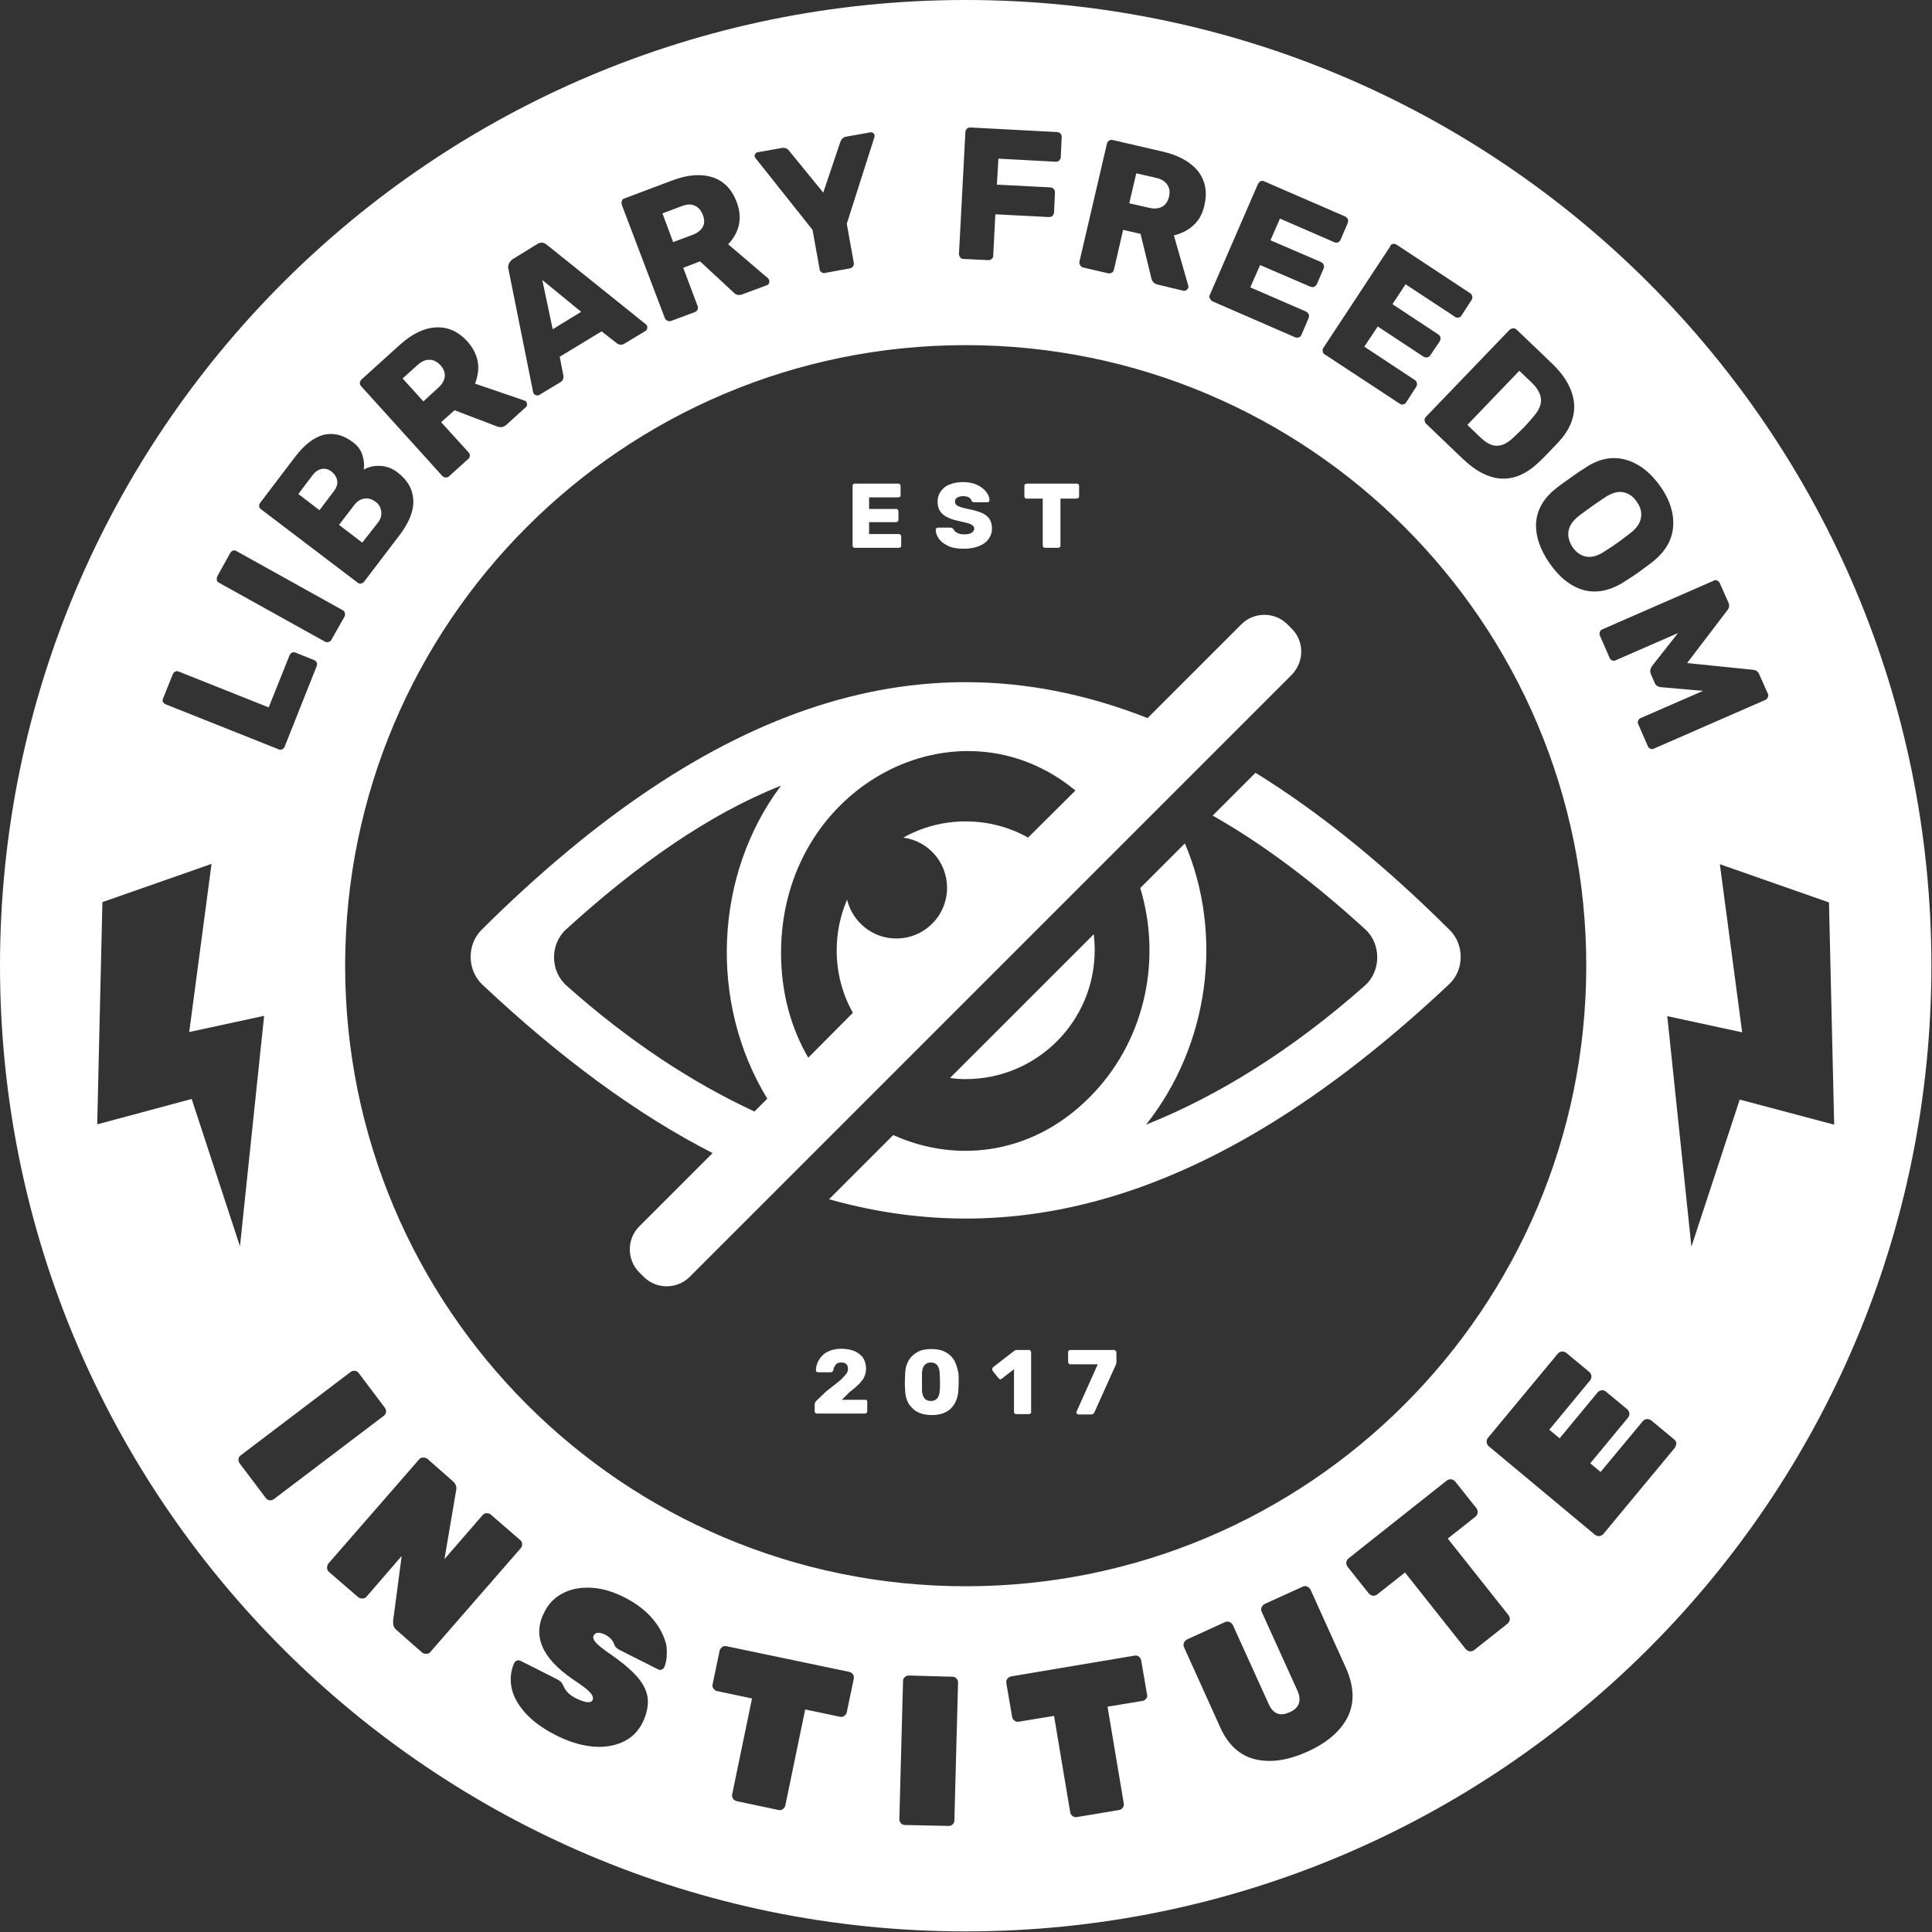 <?xml version="1.0" encoding="UTF-8"?>
<svg width="200px" height="200px" viewBox="0 0 200 200" version="1.1" xmlns="http://www.w3.org/2000/svg" xmlns:xlink="http://www.w3.org/1999/xlink">
    <rect x="0" y="0" width="200" height="200" fill="#333333" stroke="none"/>
    <!-- Generator: Sketch 48.1 (47250) - http://www.bohemiancoding.com/sketch -->
    <title>LFI Logo- White</title>
    <desc>Created with Sketch.</desc>
    <defs></defs>
    <g id="LFI-Logo-Options" stroke="none" stroke-width="1" fill="none" fill-rule="evenodd" transform="translate(-328, -143)">
        <g id="LFI-Logo--White" transform="translate(328, 143)" fill="#FFFFFF" fill-rule="nonzero">
            <path d="M34.557,50.854 C34.842,50.475 34.968,50.095 34.905,49.747 C34.842,49.399 34.652,49.082 34.335,48.829 C34.019,48.576 33.671,48.481 33.323,48.544 C32.975,48.608 32.658,48.797 32.342,49.209 L30.886,51.139 L33.07,52.816 L34.557,50.854 Z" id="Shape"></path>
            <path d="M39.114,54.114 C39.43,53.703 39.525,53.323 39.462,52.911 C39.399,52.5 39.209,52.184 38.861,51.93 C38.513,51.677 38.133,51.551 37.722,51.614 C37.31,51.677 36.962,51.899 36.677,52.278 L35.095,54.335 L37.5,56.171 L39.114,54.114 Z" id="Shape"></path>
            <path d="M45.38,40.127 C45.791,39.747 46.013,39.367 46.044,38.956 C46.076,38.544 45.918,38.165 45.601,37.816 C45.285,37.468 44.905,37.247 44.494,37.247 C44.082,37.215 43.671,37.405 43.259,37.753 L41.677,39.177 L43.829,41.551 L45.38,40.127 Z" id="Shape"></path>
            <path d="M120.316,21.392 C120.665,21.203 120.886,20.854 121.013,20.38 C121.139,19.905 121.076,19.494 120.854,19.146 C120.633,18.797 120.253,18.544 119.715,18.418 L117.627,17.943 L116.899,21.044 L118.987,21.519 C119.525,21.646 119.968,21.582 120.316,21.392 Z" id="Shape"></path>
            <polygon id="Shape" points="60.158 32.278 56.139 28.987 57.215 34.082"></polygon>
            <path d="M71.709,24.304 C72.215,24.114 72.563,23.829 72.753,23.481 C72.943,23.133 72.943,22.722 72.753,22.247 C72.595,21.804 72.31,21.456 71.93,21.297 C71.551,21.108 71.108,21.139 70.601,21.329 L68.576,22.089 L69.684,25.063 L71.709,24.304 Z" id="Shape"></path>
            <path d="M155,46.139 C155.538,46.139 156.139,45.823 156.741,45.222 C157.025,44.968 157.373,44.62 157.785,44.209 C158.196,43.766 158.513,43.418 158.734,43.133 C159.272,42.532 159.557,41.93 159.525,41.361 C159.494,40.791 159.177,40.222 158.608,39.652 L157.278,38.386 L151.899,43.987 L153.291,45.316 C153.892,45.886 154.462,46.171 155,46.139 Z" id="Shape"></path>
            <path d="M162.816,56.677 C163.196,57.215 163.671,57.532 164.241,57.627 C164.81,57.722 165.443,57.532 166.139,57.057 C166.772,56.646 167.215,56.361 167.468,56.171 C167.722,55.981 168.165,55.665 168.734,55.222 C169.399,54.715 169.778,54.177 169.873,53.608 C169.968,53.038 169.842,52.5 169.43,51.93 C169.051,51.361 168.544,51.044 168.006,50.949 C167.437,50.854 166.804,51.044 166.108,51.519 C165.791,51.709 165.38,52.025 164.81,52.405 C164.241,52.816 163.797,53.133 163.513,53.354 C162.848,53.861 162.468,54.399 162.373,54.968 C162.278,55.538 162.437,56.108 162.816,56.677 Z" id="Shape"></path>
            <path d="M99.968,111.709 C107.342,111.709 113.323,105.728 113.323,98.354 C113.323,97.785 113.291,97.247 113.228,96.709 L98.354,111.582 C98.861,111.677 99.399,111.709 99.968,111.709 Z" id="Shape"></path>
            <path d="M133.734,65.095 L133.259,64.62 C131.962,63.323 129.81,63.323 128.513,64.62 L118.797,74.335 C95.918,65.348 73.608,72.658 49.842,96.266 C48.323,97.785 48.354,100.411 49.905,101.899 C58.006,109.525 65.918,115.348 73.766,119.367 L66.171,126.962 C64.873,128.259 64.873,130.411 66.171,131.709 L66.646,132.184 C67.943,133.481 70.095,133.481 71.392,132.184 L133.703,69.873 C135.032,68.513 135.032,66.392 133.734,65.095 Z M79.43,113.734 L78.101,115.063 C71.677,112.089 65.063,107.753 58.639,102.025 C56.93,100.506 56.93,97.722 58.608,96.203 C66.013,89.462 73.418,84.272 80.854,81.329 C73.924,90.538 73.354,103.797 79.43,113.734 Z M106.424,86.709 C104.525,85.633 102.31,85.032 99.968,85.032 C97.627,85.032 95.411,85.633 93.513,86.709 C96.076,87.057 98.038,89.241 98.038,91.899 C98.038,94.81 95.696,97.152 92.785,97.152 C90.316,97.152 88.259,95.443 87.69,93.133 C86.994,94.747 86.614,96.519 86.614,98.386 C86.614,100.728 87.215,102.943 88.291,104.842 L83.671,109.494 C81.899,106.456 80.854,102.785 80.854,98.639 C80.854,81.329 99.177,71.804 111.329,81.835 L106.424,86.709 Z" id="Shape"></path>
            <path d="M150.063,96.266 C143.259,89.494 136.582,84.082 129.968,80 L125.538,84.43 C130.791,87.405 136.076,91.392 141.329,96.203 C143.006,97.722 142.975,100.538 141.297,102.025 C133.797,108.671 126.044,113.481 118.639,116.424 C125.19,108.165 126.677,96.741 122.658,87.31 L118.038,91.93 C120.222,99.114 118.671,107.278 113.323,113.038 C107.278,119.557 99.114,120.506 92.468,117.5 L85.823,124.146 C107.057,130.127 127.911,122.69 150.032,101.867 C151.582,100.411 151.614,97.785 150.063,96.266 Z" id="Shape"></path>
            <path d="M99.968,0 C44.747,0 0,44.747 0,99.968 C0,155.19 44.747,199.937 99.968,199.937 C155.19,199.937 199.937,155.19 199.937,99.968 C199.937,44.747 155.19,0 99.968,0 Z M177.753,60.095 C177.88,60.158 177.975,60.222 178.038,60.38 L178.924,62.373 C179.051,62.658 179.019,62.943 178.797,63.196 L174.652,68.639 L181.456,69.335 C181.772,69.367 181.994,69.494 182.12,69.81 L183.006,71.804 C183.07,71.93 183.07,72.057 183.006,72.184 C182.943,72.31 182.88,72.405 182.722,72.468 L171.203,77.5 C171.076,77.563 170.949,77.563 170.823,77.5 C170.696,77.437 170.601,77.342 170.57,77.215 L169.589,74.968 C169.525,74.842 169.525,74.715 169.589,74.589 C169.652,74.462 169.715,74.367 169.842,74.335 L176.297,71.519 L171.962,71.139 C171.614,71.108 171.392,70.949 171.297,70.696 L170.886,69.747 C170.791,69.525 170.823,69.241 171.013,68.956 L173.703,65.538 L167.247,68.354 C167.12,68.418 166.994,68.418 166.867,68.354 C166.741,68.291 166.646,68.196 166.614,68.07 L165.633,65.823 C165.57,65.696 165.57,65.57 165.601,65.443 C165.633,65.316 165.728,65.222 165.854,65.158 L177.373,60.127 C177.5,60.032 177.627,60.032 177.753,60.095 Z M168.196,47.563 C169.557,47.911 170.791,48.829 171.835,50.285 C172.88,51.741 173.323,53.196 173.196,54.589 C173.07,56.013 172.31,57.215 170.949,58.259 C170.348,58.703 169.905,59.051 169.589,59.272 C169.272,59.494 168.797,59.81 168.196,60.19 C166.741,61.139 165.348,61.424 164.019,61.108 C162.69,60.759 161.487,59.842 160.443,58.354 C159.399,56.867 158.924,55.411 159.019,54.051 C159.146,52.658 159.873,51.456 161.266,50.411 C161.551,50.19 161.994,49.873 162.627,49.43 C163.228,48.987 163.703,48.671 164.019,48.481 C165.443,47.5 166.835,47.215 168.196,47.563 Z M156.646,33.987 C156.772,33.987 156.899,34.019 156.994,34.114 L160.665,37.627 C162.057,38.956 162.785,40.316 162.943,41.677 C163.07,43.07 162.563,44.399 161.424,45.665 C161.171,45.949 160.823,46.297 160.411,46.741 C159.968,47.184 159.652,47.532 159.367,47.785 C156.835,50.253 154.146,50.127 151.361,47.437 L147.627,43.861 C147.532,43.766 147.5,43.671 147.468,43.513 C147.468,43.386 147.5,43.259 147.595,43.165 L156.297,34.114 C156.392,34.051 156.519,33.987 156.646,33.987 Z M144.177,25.253 C144.304,25.222 144.43,25.253 144.557,25.316 L152.184,30.348 C152.31,30.411 152.373,30.538 152.405,30.665 C152.437,30.791 152.405,30.918 152.342,31.044 L151.297,32.658 C151.234,32.785 151.108,32.848 150.981,32.88 C150.854,32.911 150.728,32.88 150.601,32.785 L145.506,29.43 L144.146,31.487 L148.892,34.62 C149.019,34.684 149.082,34.81 149.114,34.937 C149.146,35.063 149.114,35.19 149.051,35.316 L148.07,36.772 C148.006,36.899 147.88,36.962 147.753,36.994 C147.627,37.025 147.5,36.994 147.373,36.93 L142.627,33.797 L141.234,35.886 L146.456,39.335 C146.582,39.399 146.646,39.525 146.677,39.652 C146.709,39.778 146.677,39.905 146.614,40.032 L145.57,41.646 C145.506,41.772 145.38,41.835 145.253,41.867 C145.127,41.899 145,41.867 144.873,41.772 L137.12,36.677 C137.025,36.614 136.93,36.519 136.93,36.361 C136.899,36.234 136.93,36.108 136.994,36.013 L143.892,25.538 C143.956,25.348 144.051,25.285 144.177,25.253 Z M125.222,30.57 L130.222,19.051 C130.285,18.924 130.38,18.829 130.475,18.766 C130.601,18.703 130.728,18.703 130.854,18.766 L139.241,22.405 C139.367,22.468 139.462,22.563 139.525,22.69 C139.589,22.816 139.557,22.943 139.525,23.07 L138.766,24.842 C138.703,24.968 138.608,25.063 138.481,25.095 C138.354,25.127 138.228,25.127 138.101,25.063 L132.5,22.627 L131.519,24.873 L136.741,27.12 C136.867,27.184 136.962,27.278 137.025,27.405 C137.089,27.532 137.057,27.658 137.025,27.785 L136.329,29.399 C136.266,29.525 136.171,29.62 136.044,29.684 C135.918,29.747 135.791,29.715 135.665,29.684 L130.443,27.437 L129.43,29.747 L135.19,32.247 C135.316,32.31 135.411,32.405 135.475,32.532 C135.538,32.658 135.506,32.785 135.475,32.911 L134.715,34.684 C134.652,34.81 134.557,34.905 134.43,34.937 C134.304,34.968 134.177,34.968 134.051,34.905 L125.538,31.203 C125.411,31.139 125.348,31.076 125.285,30.949 C125.158,30.791 125.158,30.696 125.222,30.57 Z M111.741,27.089 L114.589,14.873 C114.62,14.747 114.684,14.62 114.81,14.557 C114.905,14.494 115.032,14.462 115.19,14.494 L120.38,15.696 C122.025,16.076 123.259,16.772 124.019,17.722 C124.778,18.703 125,19.873 124.684,21.234 C124.494,22.12 124.114,22.816 123.544,23.323 C123.006,23.829 122.31,24.177 121.519,24.367 L123.006,29.557 C123.038,29.652 123.038,29.715 123.006,29.778 C122.975,29.873 122.911,29.968 122.816,30.032 C122.722,30.095 122.627,30.127 122.5,30.095 L119.842,29.462 C119.462,29.367 119.272,29.146 119.177,28.766 L118.07,24.209 L116.266,23.797 L115.316,27.911 C115.285,28.038 115.222,28.165 115.095,28.228 C114.968,28.291 114.842,28.323 114.715,28.291 L112.12,27.69 C111.994,27.658 111.899,27.595 111.835,27.468 C111.741,27.342 111.709,27.215 111.741,27.089 Z M99.937,13.671 C99.937,13.544 100,13.418 100.095,13.323 C100.19,13.228 100.316,13.196 100.443,13.196 L109.43,13.671 C109.557,13.671 109.684,13.734 109.778,13.829 C109.873,13.924 109.905,14.051 109.905,14.209 L109.81,16.266 C109.81,16.392 109.747,16.519 109.652,16.614 C109.557,16.709 109.43,16.741 109.272,16.741 L103.354,16.424 L103.196,19.114 L108.734,19.399 C108.861,19.399 108.987,19.462 109.082,19.557 C109.177,19.652 109.209,19.778 109.209,19.937 L109.114,21.994 C109.114,22.12 109.051,22.247 108.956,22.342 C108.861,22.437 108.734,22.468 108.576,22.468 L103.038,22.184 L102.816,26.487 C102.816,26.614 102.753,26.741 102.658,26.804 C102.563,26.899 102.437,26.93 102.31,26.93 L99.715,26.804 C99.589,26.804 99.462,26.741 99.399,26.646 C99.335,26.551 99.272,26.424 99.272,26.297 L99.937,13.671 Z M78.196,15.918 C78.259,15.823 78.354,15.759 78.449,15.759 L80.949,15.316 C81.139,15.285 81.266,15.316 81.424,15.38 C81.551,15.443 81.646,15.538 81.709,15.633 L85.222,19.937 L86.994,14.684 C87.025,14.589 87.089,14.462 87.184,14.367 C87.278,14.272 87.405,14.177 87.595,14.146 L90.095,13.703 C90.19,13.671 90.285,13.703 90.38,13.766 C90.475,13.829 90.538,13.924 90.538,14.019 C90.538,14.082 90.538,14.177 90.506,14.241 L87.658,23.165 L88.386,27.215 C88.418,27.342 88.386,27.468 88.291,27.595 C88.228,27.69 88.101,27.753 87.975,27.785 L85.38,28.259 C85.253,28.291 85.127,28.259 85.032,28.165 C84.905,28.101 84.842,27.975 84.842,27.848 L84.114,23.797 L78.228,16.392 C78.165,16.329 78.133,16.266 78.133,16.203 C78.101,16.139 78.101,16.013 78.196,15.918 Z M64.367,20.791 C64.43,20.665 64.494,20.57 64.652,20.538 L69.62,18.671 C71.203,18.07 72.595,17.975 73.766,18.354 C74.937,18.734 75.759,19.589 76.266,20.918 C76.582,21.772 76.646,22.563 76.487,23.291 C76.329,24.019 75.949,24.684 75.38,25.285 L79.494,28.797 C79.557,28.861 79.589,28.924 79.62,28.987 C79.652,29.082 79.652,29.177 79.62,29.304 C79.589,29.399 79.494,29.494 79.399,29.525 L76.835,30.475 C76.487,30.601 76.171,30.538 75.918,30.253 L72.468,27.057 L70.728,27.722 L72.215,31.677 C72.278,31.804 72.247,31.93 72.215,32.057 C72.152,32.184 72.057,32.247 71.93,32.31 L69.462,33.228 C69.335,33.259 69.209,33.259 69.082,33.196 C68.956,33.133 68.861,33.038 68.829,32.943 L64.367,21.203 C64.335,21.044 64.335,20.918 64.367,20.791 Z M53.07,26.835 L55.633,25.253 C55.949,25.063 56.266,25.063 56.582,25.316 L66.867,33.576 C66.899,33.608 66.93,33.639 66.962,33.703 C67.025,33.797 67.025,33.892 66.994,34.019 C66.962,34.146 66.899,34.209 66.804,34.272 L64.652,35.57 C64.399,35.728 64.114,35.728 63.861,35.538 L62.278,34.304 L57.943,36.93 L58.323,38.892 C58.354,39.209 58.259,39.43 57.975,39.589 L55.823,40.886 C55.728,40.949 55.633,40.949 55.506,40.918 C55.38,40.886 55.316,40.823 55.253,40.759 C55.222,40.696 55.19,40.633 55.19,40.601 L52.595,27.658 C52.627,27.342 52.753,27.057 53.07,26.835 Z M37.437,39.272 L41.392,35.696 C42.658,34.557 43.892,33.956 45.127,33.892 C46.361,33.829 47.437,34.304 48.386,35.348 C48.987,36.013 49.335,36.741 49.462,37.468 C49.589,38.196 49.462,38.956 49.177,39.715 L54.272,41.456 C54.367,41.487 54.43,41.519 54.462,41.582 C54.525,41.646 54.557,41.741 54.557,41.867 C54.557,41.994 54.525,42.089 54.43,42.152 L52.405,43.987 C52.12,44.241 51.804,44.272 51.456,44.146 L47.057,42.468 L45.665,43.703 L48.513,46.835 C48.608,46.93 48.639,47.057 48.639,47.184 C48.639,47.31 48.576,47.437 48.449,47.532 L46.487,49.304 C46.392,49.399 46.266,49.43 46.139,49.43 C46.013,49.43 45.886,49.367 45.791,49.272 L37.373,39.968 C37.278,39.873 37.247,39.747 37.247,39.62 C37.278,39.462 37.342,39.367 37.437,39.272 Z M26.93,52.057 L30.538,47.31 C31.519,46.013 32.532,45.253 33.544,45 C34.557,44.778 35.57,45.032 36.551,45.791 C37.057,46.171 37.373,46.614 37.532,47.152 C37.69,47.69 37.722,48.165 37.658,48.608 C38.165,48.323 38.734,48.196 39.367,48.228 C40,48.259 40.601,48.481 41.139,48.892 C42.184,49.684 42.722,50.633 42.785,51.741 C42.848,52.848 42.373,54.051 41.424,55.316 L37.69,60.222 C37.627,60.316 37.5,60.38 37.373,60.411 C37.247,60.443 37.12,60.411 37.025,60.316 L27.025,52.722 C26.899,52.627 26.835,52.532 26.835,52.405 C26.804,52.31 26.835,52.184 26.93,52.057 Z M22.5,59.652 L23.829,57.247 C23.892,57.12 23.987,57.057 24.114,56.994 C24.241,56.962 24.367,56.962 24.494,57.057 L35.475,63.165 C35.601,63.228 35.665,63.323 35.696,63.449 C35.728,63.576 35.728,63.703 35.665,63.829 L34.304,66.234 C34.241,66.361 34.146,66.424 34.019,66.456 C33.892,66.487 33.766,66.487 33.639,66.424 L22.658,60.316 C22.532,60.253 22.468,60.158 22.437,60.032 C22.437,59.905 22.437,59.778 22.5,59.652 Z M16.867,72.342 L17.88,69.81 C17.943,69.684 18.006,69.589 18.133,69.525 C18.259,69.462 18.386,69.462 18.513,69.525 L27.816,73.228 L29.968,67.848 C30.032,67.722 30.095,67.627 30.222,67.563 C30.348,67.5 30.475,67.5 30.601,67.563 L32.5,68.323 C32.627,68.386 32.722,68.449 32.785,68.576 C32.848,68.703 32.816,68.829 32.785,68.956 L29.462,77.31 C29.399,77.437 29.335,77.532 29.209,77.563 C29.082,77.627 28.956,77.627 28.829,77.563 L17.152,72.911 C17.025,72.848 16.93,72.785 16.867,72.658 C16.804,72.532 16.835,72.468 16.867,72.342 Z M10.063,116.392 L10.601,93.386 L21.899,89.43 L19.589,106.835 L27.342,105.158 L24.842,129.019 L19.842,113.766 L10.063,116.392 Z M28.354,155.19 C28.228,155.285 28.07,155.316 27.911,155.316 C27.753,155.285 27.627,155.222 27.532,155.095 L24.81,151.487 C24.715,151.361 24.684,151.203 24.684,151.044 C24.715,150.886 24.778,150.759 24.905,150.665 L36.297,142.025 C36.424,141.93 36.582,141.899 36.741,141.899 C36.899,141.93 37.025,141.994 37.12,142.12 L39.842,145.728 C39.937,145.854 39.968,146.013 39.968,146.171 C39.937,146.329 39.873,146.456 39.747,146.551 L28.354,155.19 Z M44.146,171.203 C43.987,171.203 43.829,171.171 43.703,171.076 L41.076,168.766 C40.886,168.608 40.791,168.449 40.728,168.259 C40.696,168.101 40.696,167.943 40.696,167.785 L41.582,161.076 L37.943,165.285 C37.848,165.411 37.69,165.475 37.532,165.475 C37.373,165.475 37.215,165.443 37.089,165.348 L34.051,162.722 C33.924,162.627 33.861,162.468 33.861,162.31 C33.861,162.152 33.892,161.994 33.987,161.867 L43.386,151.076 C43.481,150.949 43.639,150.886 43.797,150.886 C43.956,150.886 44.114,150.918 44.241,151.013 L46.867,153.323 C47.184,153.608 47.31,153.924 47.215,154.304 L46.013,161.392 L49.968,156.835 C50.063,156.709 50.222,156.646 50.38,156.646 C50.538,156.646 50.696,156.677 50.823,156.804 L53.861,159.43 C53.987,159.525 54.051,159.684 54.051,159.842 C54.051,160 54.019,160.158 53.892,160.285 L44.494,171.076 C44.43,171.139 44.304,171.203 44.146,171.203 Z M68.766,172.595 C68.703,172.722 68.608,172.785 68.481,172.848 C68.354,172.88 68.228,172.88 68.133,172.816 L64.177,170.823 C63.987,170.728 63.861,170.633 63.766,170.538 C63.671,170.443 63.608,170.285 63.544,170.127 C63.386,169.747 63.101,169.462 62.69,169.241 C62.057,168.924 61.646,168.956 61.456,169.304 C61.361,169.494 61.424,169.747 61.677,170.032 C61.93,170.316 62.437,170.728 63.228,171.266 C64.462,172.12 65.38,172.911 66.013,173.639 C66.646,174.399 66.994,175.127 67.057,175.886 C67.12,176.646 66.93,177.468 66.519,178.323 C66.044,179.272 65.348,179.937 64.43,180.348 C63.513,180.759 62.437,180.918 61.266,180.791 C60.063,180.665 58.861,180.285 57.595,179.652 C56.203,178.956 55.127,178.165 54.335,177.278 C53.576,176.392 53.101,175.538 52.943,174.652 C52.785,173.766 52.88,172.943 53.228,172.152 C53.291,172.025 53.386,171.962 53.513,171.899 C53.639,171.867 53.766,171.867 53.892,171.93 L57.658,173.829 C57.848,173.924 57.975,174.019 58.07,174.114 C58.165,174.209 58.259,174.367 58.354,174.589 C58.576,175.095 58.987,175.475 59.589,175.791 C60.032,176.013 60.411,176.139 60.728,176.203 C61.044,176.234 61.266,176.171 61.329,176.013 C61.456,175.791 61.361,175.506 61.076,175.19 C60.791,174.873 60.19,174.43 59.241,173.797 C56.076,171.614 55.095,169.304 56.361,166.867 C56.804,165.981 57.468,165.316 58.323,164.905 C59.177,164.462 60.158,164.304 61.266,164.367 C62.373,164.43 63.513,164.778 64.684,165.38 C65.918,166.013 66.899,166.772 67.627,167.658 C68.354,168.544 68.797,169.462 68.987,170.348 C69.082,171.234 69.019,171.994 68.766,172.595 Z M88.386,173.766 L87.658,177.247 C87.627,177.405 87.532,177.532 87.405,177.627 C87.278,177.722 87.12,177.753 86.962,177.722 L83.354,176.962 L81.297,186.899 C81.266,187.057 81.171,187.184 81.044,187.278 C80.918,187.373 80.759,187.405 80.601,187.373 L76.266,186.456 C76.108,186.424 75.981,186.329 75.886,186.203 C75.791,186.076 75.759,185.918 75.791,185.759 L77.848,175.823 L74.241,175.063 C74.082,175.032 73.956,174.937 73.861,174.81 C73.766,174.684 73.734,174.525 73.766,174.367 L74.494,170.886 C74.525,170.728 74.62,170.601 74.747,170.506 C74.873,170.411 75.032,170.38 75.19,170.411 L87.911,173.07 C88.07,173.101 88.196,173.196 88.291,173.323 C88.386,173.449 88.418,173.608 88.386,173.766 Z M98.797,188.449 C98.797,188.608 98.734,188.766 98.608,188.861 C98.481,188.987 98.354,189.019 98.196,189.019 L93.671,188.924 C93.513,188.924 93.354,188.861 93.259,188.734 C93.133,188.608 93.101,188.481 93.101,188.323 L93.481,174.019 C93.481,173.861 93.544,173.703 93.671,173.608 C93.797,173.481 93.924,173.449 94.082,173.449 L98.608,173.576 C98.766,173.576 98.924,173.639 99.019,173.766 C99.146,173.892 99.177,174.019 99.177,174.177 L98.797,188.449 Z M99.968,164.209 C64.494,164.209 35.728,135.443 35.728,99.968 C35.728,64.494 64.494,35.728 99.968,35.728 C135.443,35.728 164.209,64.494 164.209,99.968 C164.209,135.443 135.443,164.209 99.968,164.209 Z M118.671,175.823 C118.576,175.949 118.449,176.044 118.291,176.076 L114.652,176.677 L116.329,186.677 C116.361,186.835 116.329,186.994 116.234,187.12 C116.139,187.247 116.013,187.342 115.854,187.373 L111.487,188.101 C111.329,188.133 111.171,188.101 111.044,188.006 C110.918,187.911 110.823,187.785 110.791,187.627 L109.114,177.627 L105.475,178.228 C105.316,178.259 105.158,178.228 105.032,178.133 C104.905,178.038 104.81,177.911 104.778,177.753 L104.177,174.241 C104.146,174.082 104.177,173.924 104.272,173.797 C104.367,173.671 104.494,173.576 104.652,173.544 L117.437,171.392 C117.595,171.361 117.753,171.392 117.88,171.487 C118.006,171.582 118.101,171.709 118.133,171.867 L118.734,175.38 C118.797,175.538 118.766,175.696 118.671,175.823 Z M139.494,177.785 C138.734,179.241 137.373,180.411 135.348,181.329 C133.323,182.247 131.519,182.5 129.937,182.12 C128.354,181.741 127.12,180.633 126.297,178.766 L122.563,170.506 C122.5,170.348 122.5,170.222 122.563,170.063 C122.627,169.905 122.722,169.81 122.88,169.715 L126.835,167.911 C126.994,167.848 127.12,167.848 127.278,167.911 C127.437,167.975 127.532,168.07 127.627,168.228 L131.329,176.392 C131.551,176.899 131.867,177.247 132.215,177.373 C132.595,177.532 133.006,177.468 133.513,177.247 C134.019,177.025 134.335,176.709 134.462,176.329 C134.589,175.949 134.525,175.506 134.304,175 L130.601,166.835 C130.538,166.677 130.538,166.551 130.601,166.392 C130.665,166.234 130.759,166.139 130.918,166.044 L134.873,164.241 C135.032,164.177 135.158,164.177 135.316,164.241 C135.475,164.304 135.57,164.399 135.665,164.557 L139.399,172.816 C140.19,174.684 140.222,176.329 139.494,177.785 Z M156.297,167.658 C156.266,167.816 156.203,167.943 156.076,168.07 L152.595,170.823 C152.468,170.918 152.31,170.949 152.152,170.949 C151.994,170.918 151.867,170.854 151.741,170.728 L145.443,162.785 L142.563,165.063 C142.437,165.158 142.278,165.19 142.12,165.19 C141.962,165.158 141.835,165.095 141.709,164.968 L139.494,162.184 C139.399,162.057 139.367,161.899 139.367,161.741 C139.399,161.582 139.462,161.456 139.589,161.329 L149.778,153.259 C149.905,153.165 150.063,153.133 150.222,153.133 C150.38,153.165 150.506,153.228 150.633,153.354 L152.848,156.139 C152.943,156.266 152.975,156.424 152.975,156.582 C152.943,156.741 152.88,156.867 152.753,156.994 L149.873,159.272 L156.171,167.215 C156.266,167.342 156.297,167.468 156.297,167.658 Z M173.354,149.905 L165.981,158.797 C165.886,158.924 165.728,158.987 165.57,159.019 C165.411,159.019 165.253,158.987 165.127,158.892 L154.114,149.715 C153.987,149.62 153.924,149.462 153.892,149.304 C153.892,149.146 153.924,148.987 154.019,148.861 L161.266,140.127 C161.361,140 161.519,139.937 161.677,139.905 C161.835,139.905 161.994,139.937 162.12,140.032 L164.525,142.025 C164.652,142.12 164.715,142.278 164.747,142.437 C164.747,142.595 164.715,142.753 164.62,142.88 L160.38,148.006 L161.456,148.892 L165.38,144.146 C165.475,144.019 165.633,143.956 165.791,143.924 C165.949,143.892 166.108,143.956 166.234,144.051 L168.449,145.886 C168.576,145.981 168.639,146.139 168.671,146.297 C168.703,146.456 168.639,146.614 168.544,146.741 L164.62,151.487 L165.696,152.373 L170.063,147.12 C170.158,146.994 170.316,146.93 170.475,146.899 C170.633,146.899 170.791,146.93 170.918,147.025 L173.323,149.019 C173.449,149.114 173.513,149.272 173.544,149.43 C173.481,149.652 173.449,149.778 173.354,149.905 Z M175.095,129.051 L172.595,105.19 L180.348,106.867 L178.038,89.462 L189.335,93.418 L189.873,116.424 L180.095,113.829 L175.095,129.051 Z" id="Shape"></path>
            <path d="M89.557,144.905 L87.152,144.905 L87.943,144.114 C88.513,143.671 88.956,143.291 89.241,142.911 C89.525,142.532 89.652,142.12 89.652,141.677 C89.652,141.266 89.557,140.918 89.367,140.601 C89.177,140.285 88.861,140.063 88.481,139.873 C88.101,139.715 87.627,139.62 87.089,139.62 C86.582,139.62 86.139,139.715 85.728,139.905 C85.316,140.095 85.032,140.38 84.81,140.728 C84.589,141.076 84.462,141.456 84.462,141.867 C84.462,141.93 84.494,141.962 84.525,141.994 C84.557,142.025 84.62,142.057 84.684,142.057 L85.949,142.057 C86.139,142.057 86.234,141.994 86.266,141.835 C86.297,141.614 86.392,141.424 86.519,141.266 C86.646,141.108 86.835,141.044 87.089,141.044 C87.563,141.044 87.785,141.266 87.785,141.741 C87.785,141.93 87.69,142.12 87.532,142.31 C87.373,142.5 87.152,142.753 86.835,143.006 C86.519,143.259 86.076,143.608 85.475,144.082 L84.589,144.937 C84.43,145.063 84.335,145.222 84.335,145.411 L84.335,146.108 C84.335,146.171 84.367,146.234 84.399,146.266 C84.43,146.297 84.494,146.329 84.557,146.329 L89.557,146.329 C89.62,146.329 89.684,146.297 89.715,146.266 C89.747,146.203 89.778,146.171 89.778,146.108 L89.778,145.095 C89.778,145.032 89.747,144.968 89.715,144.937 C89.684,144.905 89.62,144.905 89.557,144.905 Z" id="Shape"></path>
            <path d="M98.797,140.854 C98.576,140.475 98.291,140.19 97.88,139.968 C97.468,139.747 96.994,139.652 96.424,139.652 C95.854,139.652 95.348,139.747 94.968,139.968 C94.557,140.19 94.272,140.475 94.051,140.854 C93.829,141.234 93.734,141.646 93.703,142.12 C93.703,142.468 93.671,142.785 93.671,143.07 C93.671,143.354 93.671,143.639 93.703,143.987 C93.734,144.747 93.987,145.348 94.462,145.791 C94.905,146.234 95.57,146.487 96.456,146.487 C97.342,146.487 98.006,146.234 98.449,145.791 C98.892,145.348 99.146,144.747 99.209,143.987 C99.209,143.829 99.241,143.513 99.241,143.07 C99.241,142.627 99.241,142.31 99.209,142.12 C99.114,141.646 98.987,141.203 98.797,140.854 Z M97.278,143.924 C97.278,144.272 97.184,144.557 97.025,144.747 C96.867,144.937 96.646,145.032 96.361,145.032 C95.791,145.032 95.475,144.652 95.443,143.924 C95.443,143.734 95.443,143.449 95.443,143.038 C95.443,142.627 95.443,142.342 95.443,142.152 C95.475,141.424 95.791,141.044 96.361,141.044 C96.646,141.044 96.867,141.139 97.025,141.329 C97.184,141.519 97.247,141.804 97.278,142.152 C97.278,142.31 97.31,142.627 97.31,143.038 C97.31,143.449 97.31,143.766 97.278,143.924 Z" id="Shape"></path>
            <path d="M106.519,139.747 L105.253,139.747 C105.158,139.747 105.095,139.778 105.032,139.81 L102.816,141.519 C102.753,141.582 102.722,141.646 102.722,141.741 C102.722,141.804 102.722,141.835 102.753,141.899 L103.354,142.658 C103.418,142.722 103.481,142.785 103.544,142.785 C103.576,142.785 103.639,142.785 103.703,142.722 L104.968,141.741 L104.968,146.171 C104.968,146.234 105,146.297 105.032,146.329 C105.063,146.361 105.127,146.392 105.19,146.392 L106.487,146.392 C106.551,146.392 106.614,146.361 106.677,146.329 C106.741,146.297 106.741,146.234 106.741,146.171 L106.741,140 C106.741,139.937 106.709,139.873 106.677,139.842 C106.646,139.747 106.582,139.747 106.519,139.747 Z" id="Shape"></path>
            <path d="M115.316,139.747 L110.823,139.747 C110.759,139.747 110.696,139.778 110.633,139.81 C110.601,139.873 110.57,139.905 110.57,140 L110.57,140.981 C110.57,141.044 110.601,141.108 110.633,141.171 C110.665,141.203 110.728,141.234 110.823,141.234 L113.639,141.234 L111.456,146.108 C111.456,146.139 111.424,146.171 111.424,146.203 C111.424,146.266 111.456,146.297 111.487,146.361 C111.519,146.392 111.582,146.424 111.646,146.424 L112.943,146.424 C113.101,146.424 113.228,146.361 113.291,146.203 L115.475,141.361 C115.475,141.361 115.506,141.297 115.538,141.203 C115.57,141.108 115.57,141.013 115.57,140.918 L115.57,140.032 C115.57,139.968 115.538,139.905 115.506,139.842 C115.443,139.778 115.38,139.747 115.316,139.747 Z" id="Shape"></path>
            <path d="M88.481,56.709 L93.038,56.709 C93.101,56.709 93.165,56.677 93.228,56.646 C93.291,56.614 93.291,56.551 93.291,56.487 L93.291,55.538 C93.291,55.475 93.259,55.411 93.228,55.348 C93.196,55.316 93.133,55.285 93.038,55.285 L89.968,55.285 L89.968,54.051 L92.753,54.051 C92.816,54.051 92.88,54.019 92.943,53.987 C92.975,53.924 93.006,53.892 93.006,53.797 L93.006,52.943 C93.006,52.88 92.975,52.816 92.943,52.753 C92.88,52.69 92.848,52.69 92.753,52.69 L89.968,52.69 L89.968,51.487 L92.975,51.487 C93.038,51.487 93.101,51.456 93.165,51.424 C93.228,51.392 93.228,51.329 93.228,51.266 L93.228,50.316 C93.228,50.253 93.196,50.19 93.165,50.127 C93.133,50.095 93.07,50.063 92.975,50.063 L88.481,50.063 C88.418,50.063 88.354,50.095 88.323,50.127 C88.291,50.19 88.259,50.222 88.259,50.316 L88.259,56.487 C88.259,56.551 88.291,56.614 88.323,56.646 C88.386,56.709 88.418,56.709 88.481,56.709 Z" id="Shape"></path>
            <path d="M98.228,56.551 C98.671,56.741 99.177,56.804 99.81,56.804 C100.38,56.804 100.886,56.709 101.297,56.551 C101.741,56.392 102.089,56.139 102.31,55.823 C102.563,55.506 102.69,55.127 102.69,54.715 C102.69,54.335 102.595,53.987 102.437,53.734 C102.278,53.481 101.994,53.259 101.646,53.101 C101.297,52.943 100.823,52.816 100.222,52.69 C99.715,52.595 99.335,52.468 99.146,52.373 C98.956,52.278 98.861,52.12 98.861,51.93 C98.861,51.741 98.924,51.614 99.082,51.519 C99.241,51.424 99.43,51.361 99.684,51.361 C99.905,51.361 100.127,51.392 100.285,51.487 C100.443,51.582 100.538,51.677 100.57,51.835 C100.633,51.962 100.759,51.994 100.886,51.994 L102.215,51.994 C102.278,51.994 102.31,51.962 102.373,51.93 C102.405,51.899 102.437,51.835 102.437,51.772 C102.437,51.487 102.31,51.203 102.089,50.918 C101.867,50.633 101.551,50.38 101.139,50.19 C100.728,50 100.253,49.905 99.684,49.905 C99.146,49.905 98.671,50 98.291,50.158 C97.88,50.316 97.595,50.57 97.373,50.886 C97.152,51.203 97.057,51.551 97.057,51.93 C97.057,52.5 97.247,52.943 97.627,53.259 C98.006,53.576 98.576,53.797 99.335,53.956 C99.715,54.051 100.032,54.114 100.253,54.177 C100.475,54.241 100.601,54.335 100.696,54.399 C100.791,54.494 100.854,54.589 100.854,54.715 C100.854,54.905 100.759,55.032 100.57,55.158 C100.38,55.285 100.127,55.316 99.778,55.316 C99.494,55.316 99.241,55.253 99.082,55.158 C98.892,55.063 98.766,54.937 98.703,54.778 C98.639,54.715 98.608,54.684 98.544,54.652 C98.481,54.62 98.449,54.62 98.354,54.62 L97.089,54.62 C97.025,54.62 96.994,54.652 96.93,54.684 C96.899,54.715 96.867,54.778 96.867,54.842 C96.867,55.19 96.994,55.506 97.215,55.791 C97.468,56.139 97.816,56.361 98.228,56.551 Z" id="Shape"></path>
            <path d="M106.266,51.614 L107.943,51.614 L107.943,56.487 C107.943,56.551 107.975,56.614 108.006,56.646 C108.07,56.677 108.101,56.709 108.196,56.709 L109.525,56.709 C109.589,56.709 109.652,56.677 109.715,56.646 C109.778,56.614 109.778,56.551 109.778,56.487 L109.778,51.614 L111.456,51.614 C111.519,51.614 111.582,51.582 111.646,51.551 C111.677,51.519 111.709,51.456 111.709,51.392 L111.709,50.316 C111.709,50.253 111.677,50.19 111.646,50.127 C111.614,50.095 111.551,50.063 111.456,50.063 L106.297,50.063 C106.234,50.063 106.171,50.095 106.108,50.127 C106.044,50.19 106.044,50.222 106.044,50.316 L106.044,51.392 C106.044,51.456 106.076,51.519 106.108,51.551 C106.139,51.614 106.203,51.614 106.266,51.614 Z" id="Shape"></path>
        </g>
    </g>
</svg>